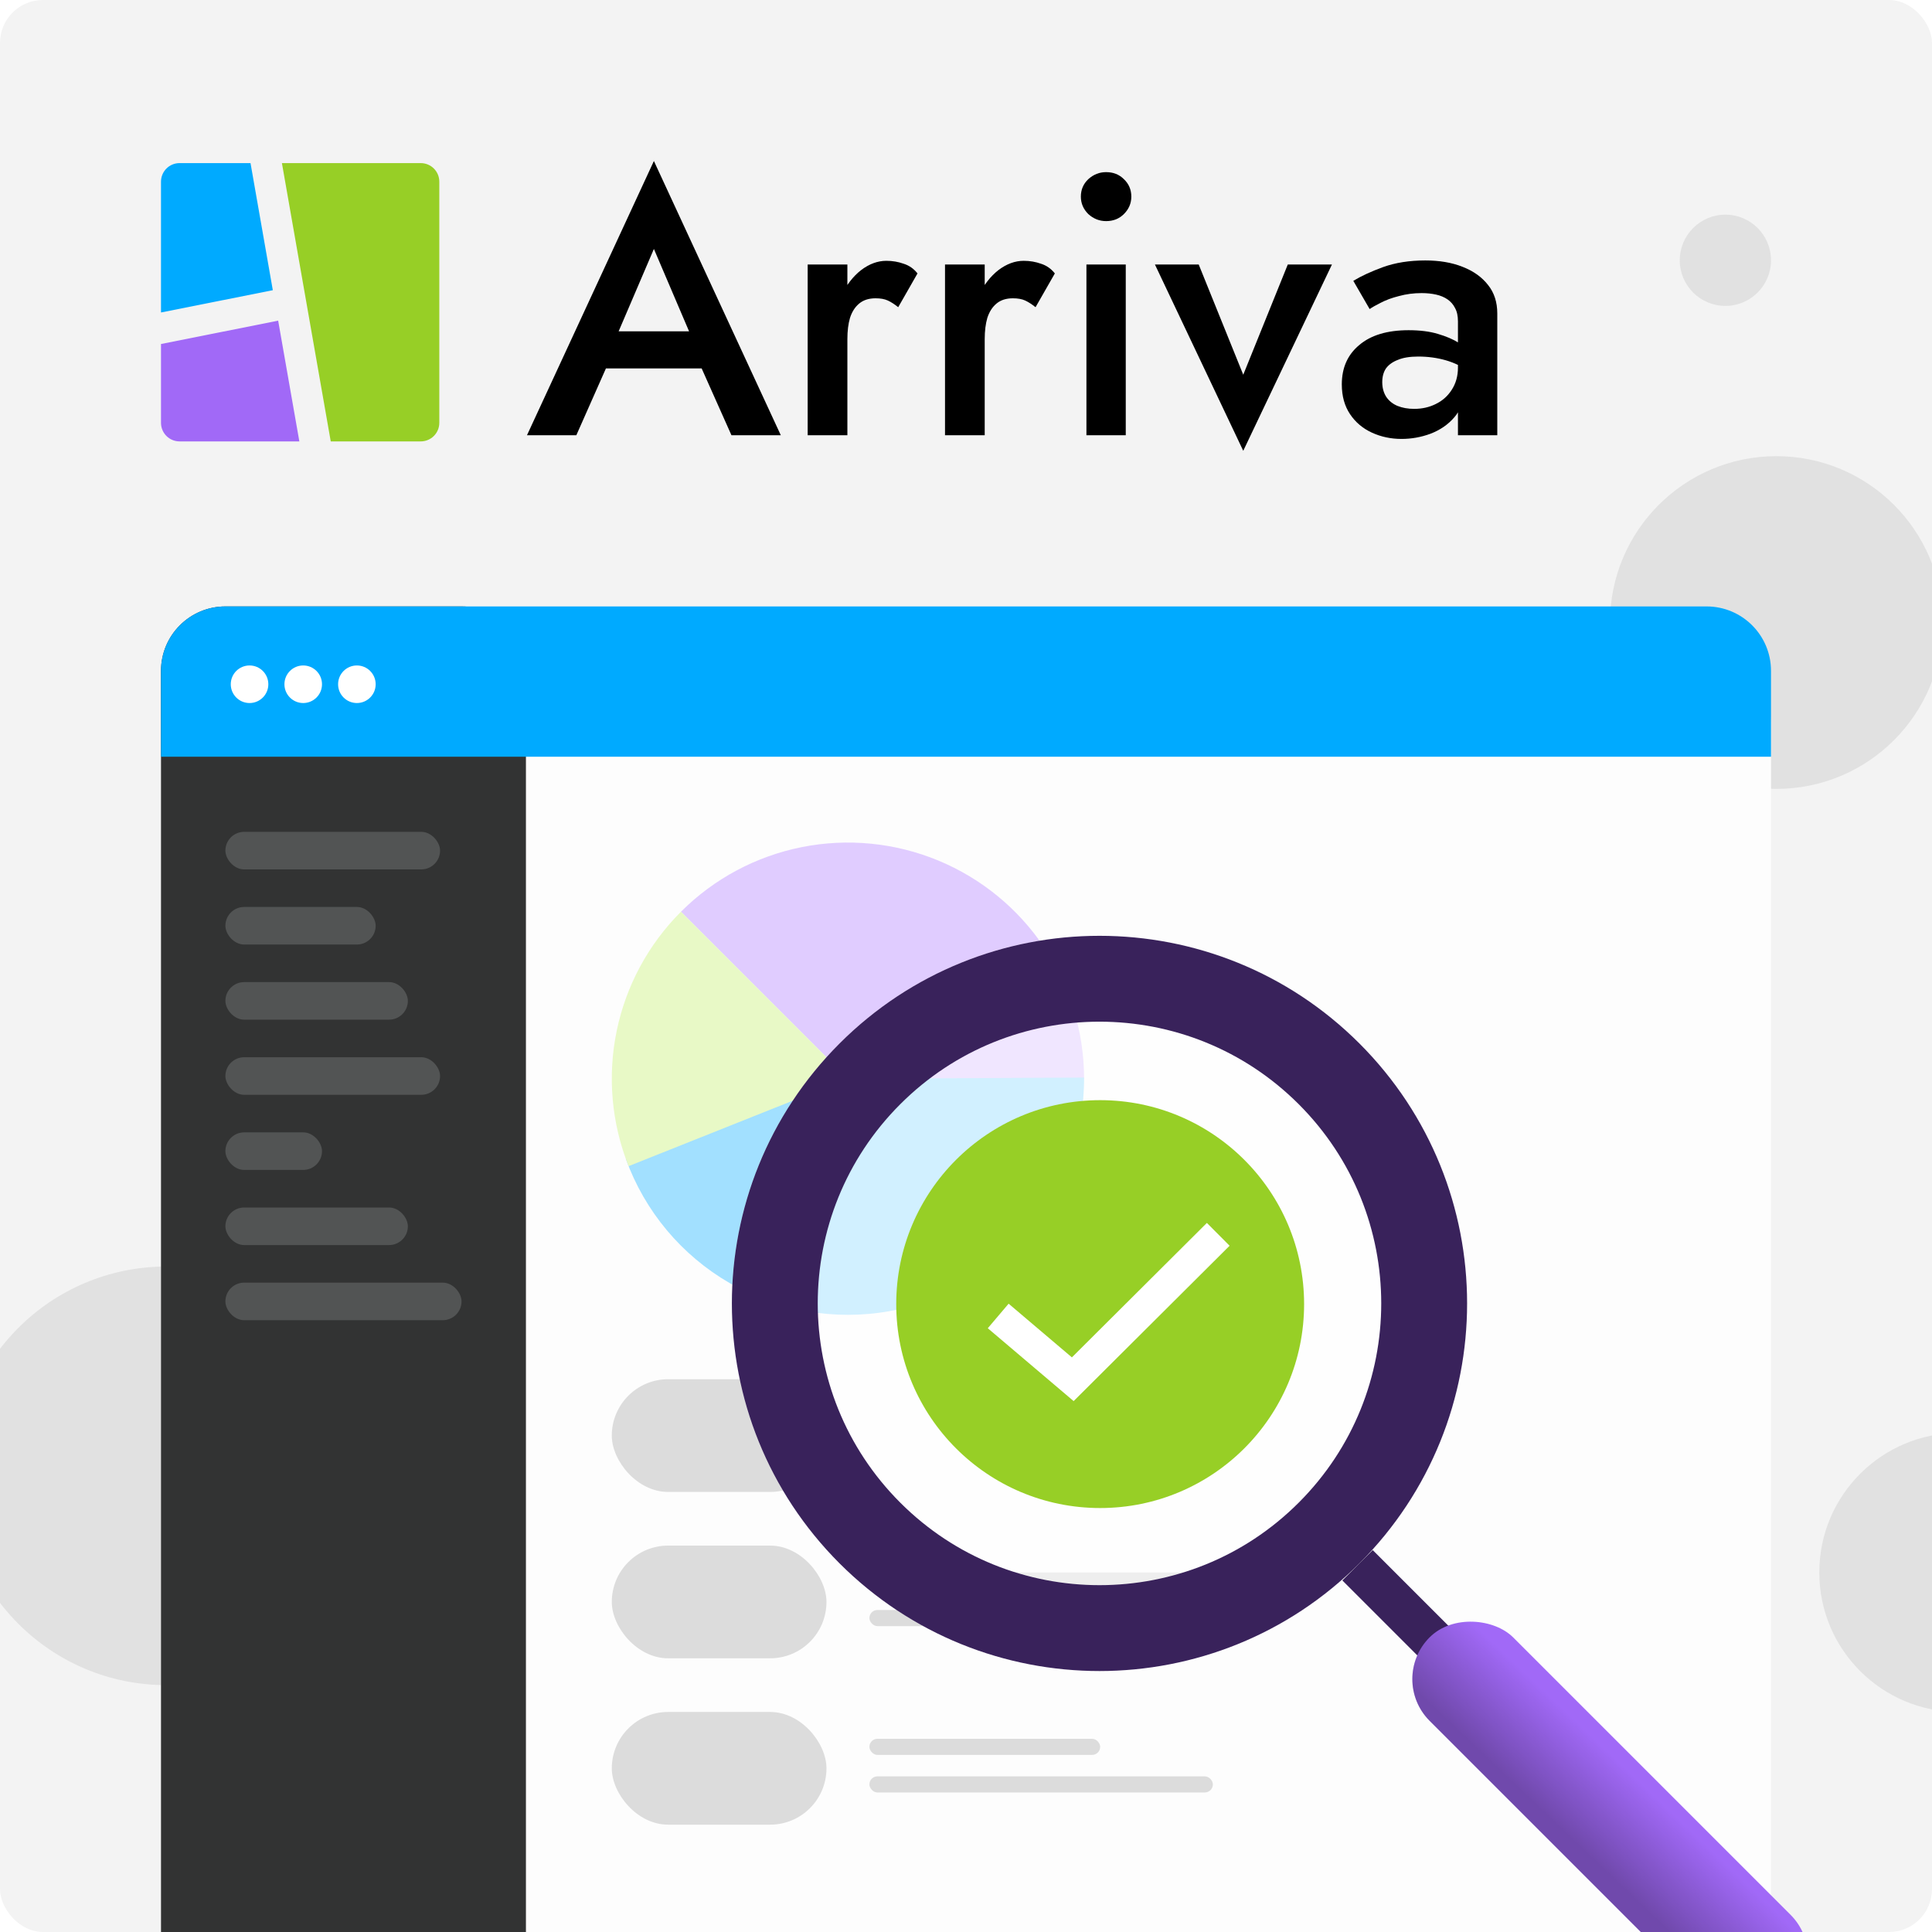 <svg width="360" height="360" viewBox="0 0 360 360" fill="none" xmlns="http://www.w3.org/2000/svg">
<g clip-path="url(#clip0_2662_75854)">
<rect width="360" height="360" rx="8" fill="#F3F3F3"/>
<path d="M33.457 30.392H46.681L50.836 54.074L30 58.224V33.849C30 31.94 31.548 30.392 33.457 30.392Z" fill="#00AAFF"/>
<path d="M78.4 82.248H61.629L52.531 30.392H78.4C80.309 30.392 81.857 31.94 81.857 33.849V78.791C81.857 80.701 80.309 82.248 78.4 82.248Z" fill="#97CF26"/>
<path d="M30 64.099V78.791C30 80.701 31.548 82.249 33.457 82.249H55.779L51.832 59.751L30 64.099Z" fill="#A169F7"/>
<path d="M109.191 68.65H134.773L133.183 61.736H110.712L109.191 68.65ZM121.844 46.387L129.519 64.364L129.726 66.369L136.294 81.096H145.49L121.844 30L98.197 81.096H107.393L114.1 65.954L114.238 64.156L121.844 46.387Z" fill="black"/>
<path d="M157.897 49.291H150.498V81.096H157.897V49.291ZM167.369 57.242L170.964 50.95C170.273 50.074 169.42 49.475 168.406 49.152C167.392 48.784 166.309 48.599 165.156 48.599C163.543 48.599 161.976 49.175 160.455 50.328C158.98 51.48 157.758 53.047 156.79 55.029C155.868 56.965 155.407 59.201 155.407 61.736L157.897 63.188C157.897 61.667 158.058 60.353 158.381 59.247C158.749 58.095 159.325 57.196 160.109 56.551C160.893 55.905 161.907 55.583 163.151 55.583C164.073 55.583 164.834 55.721 165.433 55.997C166.032 56.274 166.678 56.689 167.369 57.242Z" fill="black"/>
<path d="M183.487 49.291H176.089V81.096H183.487V49.291ZM192.96 57.242L196.555 50.95C195.864 50.074 195.011 49.475 193.997 49.152C192.983 48.784 191.899 48.599 190.747 48.599C189.134 48.599 187.567 49.175 186.045 50.328C184.57 51.48 183.349 53.047 182.381 55.029C181.459 56.965 180.998 59.201 180.998 61.736L183.487 63.188C183.487 61.667 183.649 60.353 183.971 59.247C184.34 58.095 184.916 57.196 185.7 56.551C186.483 55.905 187.497 55.583 188.742 55.583C189.664 55.583 190.424 55.721 191.024 55.997C191.623 56.274 192.268 56.689 192.96 57.242Z" fill="black"/>
<path d="M201.403 36.638C201.403 37.882 201.864 38.965 202.786 39.887C203.754 40.763 204.86 41.201 206.105 41.201C207.442 41.201 208.548 40.763 209.424 39.887C210.345 38.965 210.806 37.882 210.806 36.638C210.806 35.347 210.345 34.264 209.424 33.388C208.548 32.512 207.442 32.074 206.105 32.074C204.86 32.074 203.754 32.512 202.786 33.388C201.864 34.264 201.403 35.347 201.403 36.638ZM202.44 49.291V81.096H209.769V49.291H202.44Z" fill="black"/>
<path d="M215.206 49.291L231.661 84L248.186 49.291H239.958L231.661 69.826L223.364 49.291H215.206Z" fill="black"/>
<path d="M257.563 71.209C257.563 70.195 257.793 69.342 258.254 68.65C258.761 67.959 259.499 67.429 260.467 67.06C261.435 66.645 262.702 66.438 264.27 66.438C266.067 66.438 267.773 66.668 269.386 67.129C270.999 67.59 272.52 68.328 273.949 69.342V65.539C273.535 65.032 272.82 64.479 271.806 63.88C270.792 63.234 269.501 62.681 267.934 62.22C266.413 61.759 264.592 61.529 262.472 61.529C258.508 61.529 255.442 62.451 253.276 64.294C251.109 66.092 250.026 68.535 250.026 71.624C250.026 73.79 250.533 75.634 251.547 77.155C252.561 78.676 253.921 79.828 255.627 80.612C257.332 81.396 259.176 81.787 261.158 81.787C263.002 81.787 264.8 81.465 266.551 80.82C268.349 80.128 269.824 79.114 270.976 77.777C272.175 76.394 272.774 74.689 272.774 72.661L271.668 68.512C271.668 70.079 271.276 71.462 270.492 72.661C269.755 73.813 268.764 74.689 267.519 75.288C266.321 75.887 264.984 76.187 263.509 76.187C262.357 76.187 261.319 76.003 260.398 75.634C259.522 75.265 258.83 74.712 258.323 73.974C257.816 73.191 257.563 72.269 257.563 71.209ZM255.212 57.588C255.673 57.265 256.364 56.873 257.286 56.412C258.254 55.905 259.383 55.49 260.674 55.168C262.011 54.799 263.417 54.615 264.892 54.615C265.86 54.615 266.759 54.707 267.588 54.891C268.418 55.075 269.133 55.375 269.732 55.79C270.331 56.205 270.792 56.735 271.115 57.38C271.483 58.026 271.668 58.855 271.668 59.869V81.096H278.997V58.417C278.997 56.297 278.421 54.522 277.268 53.093C276.116 51.618 274.526 50.489 272.497 49.706C270.515 48.922 268.211 48.53 265.583 48.53C262.633 48.53 260.006 48.945 257.701 49.775C255.442 50.604 253.599 51.457 252.17 52.333L255.212 57.588Z" fill="black"/>
<path d="M331 147C348.121 147 362 133.121 362 116C362 98.879 348.121 85 331 85C313.879 85 300 98.879 300 116C300 133.121 313.879 147 331 147Z" fill="#E1E1E1"/>
<path d="M365 319C379.359 319 391 307.359 391 293C391 278.641 379.359 267 365 267C350.641 267 339 278.641 339 293C339 307.359 350.641 319 365 319Z" fill="#E1E1E1"/>
<path d="M321.5 57C326.194 57 330 53.194 330 48.5C330 43.806 326.194 40 321.5 40C316.806 40 313 43.806 313 48.5C313 53.194 316.806 57 321.5 57Z" fill="#E1E1E1"/>
<path d="M31 314C52.539 314 70 296.539 70 275C70 253.461 52.539 236 31 236C9.461 236 -8 253.461 -8 275C-8 296.539 9.461 314 31 314Z" fill="#E1E1E1"/>
<g filter="url(#filter0_d_2662_75854)">
<path d="M30 125C30 118.373 35.373 113 42 113H318C324.627 113 330 118.373 330 125V360H30V125Z" fill="#FDFDFD"/>
</g>
<path d="M30 125C30 118.373 35.373 113 42 113H86C92.627 113 98 118.373 98 125V360H30V125Z" fill="#323333"/>
<path d="M30 125C30 118.373 35.373 113 42 113H318C324.627 113 330 118.373 330 125V141H30V125Z" fill="#00AAFF"/>
<circle cx="46.5" cy="127.5" r="3.5" fill="white"/>
<circle cx="56.5" cy="127.5" r="3.5" fill="white"/>
<circle cx="66.5" cy="127.5" r="3.5" fill="white"/>
<rect x="42" y="155" width="40" height="7" rx="3.5" fill="#525454"/>
<rect x="42" y="169" width="28" height="7" rx="3.5" fill="#525454"/>
<rect x="42" y="183" width="34" height="7" rx="3.5" fill="#525454"/>
<rect x="42" y="197" width="40" height="7" rx="3.5" fill="#525454"/>
<rect x="42" y="211" width="18" height="7" rx="3.5" fill="#525454"/>
<rect x="42" y="225" width="34" height="7" rx="3.5" fill="#525454"/>
<rect x="42" y="239" width="44" height="7" rx="3.5" fill="#525454"/>
<rect x="114" y="319" width="40" height="21" rx="10.5" fill="#DCDCDC"/>
<rect x="162" y="324" width="43" height="3" rx="1.5" fill="#DCDCDC"/>
<rect x="162" y="331" width="64" height="3" rx="1.5" fill="#DCDCDC"/>
<rect x="114" y="288" width="40" height="21" rx="10.5" fill="#DCDCDC"/>
<rect x="162" y="293" width="73" height="3" rx="1.5" fill="#DCDCDC"/>
<rect x="162" y="300" width="64" height="3" rx="1.5" fill="#DCDCDC"/>
<rect x="114" y="257" width="40" height="21" rx="10.5" fill="#DCDCDC"/>
<path d="M202 201C202 192.298 199.419 183.791 194.585 176.555C189.75 169.319 182.878 163.68 174.838 160.349C166.798 157.019 157.951 156.148 149.416 157.845C140.881 159.543 133.041 163.734 126.887 169.887L158 201H202Z" fill="#E0CCFF"/>
<path d="M116.62 215.956C120.145 225.71 127.002 233.904 135.981 239.094C144.96 244.284 155.483 246.136 165.694 244.322C175.905 242.508 185.148 237.146 191.79 229.182C198.433 221.218 202.048 211.163 202 200.792L158 201L116.62 215.956Z" fill="#A2E0FF"/>
<path d="M126.887 169.887C120.805 175.97 116.638 183.702 114.904 192.128C113.169 200.554 113.943 209.303 117.128 217.294L158 201L126.887 169.887Z" fill="#E8F9C6"/>
<path d="M253.31 291.31C280.061 264.559 280.061 221.188 253.31 194.437C226.56 167.686 183.188 167.686 156.437 194.437C129.686 221.188 129.686 264.559 156.437 291.31C183.188 318.061 226.56 318.061 253.31 291.31Z" fill="white" fill-opacity="0.5"/>
<path d="M247.654 200.094C271.28 223.72 271.28 262.027 247.654 285.653C224.027 309.28 185.72 309.28 162.094 285.653C138.467 262.027 138.467 223.72 162.094 200.094C185.72 176.467 224.027 176.467 247.654 200.094Z" stroke="#39225B" stroke-width="16"/>
<rect x="250.128" y="294.492" width="8" height="27" transform="rotate(-45 250.128 294.492)" fill="#39225B"/>
<rect x="258.614" y="312.877" width="22" height="95.112" rx="11" transform="rotate(-45 258.614 312.877)" fill="#A169F7"/>
<rect x="258.614" y="312.877" width="22" height="95.112" rx="11" transform="rotate(-45 258.614 312.877)" fill="url(#paint0_linear_2662_75854)" fill-opacity="0.3"/>
<path d="M205 281C225.987 281 243 263.987 243 243C243 222.013 225.987 205 205 205C184.013 205 167 222.013 167 243C167 263.987 184.013 281 205 281Z" fill="#97CF26"/>
<path d="M186 245.21L199.894 257L227 230" stroke="white" stroke-width="6"/>
</g>
<defs>
<filter id="filter0_d_2662_75854" x="0" y="93" width="360" height="307" filterUnits="userSpaceOnUse" color-interpolation-filters="sRGB">
<feFlood flood-opacity="0" result="BackgroundImageFix"/>
<feColorMatrix in="SourceAlpha" type="matrix" values="0 0 0 0 0 0 0 0 0 0 0 0 0 0 0 0 0 0 127 0" result="hardAlpha"/>
<feOffset dy="10"/>
<feGaussianBlur stdDeviation="15"/>
<feComposite in2="hardAlpha" operator="out"/>
<feColorMatrix type="matrix" values="0 0 0 0 0.762 0 0 0 0 0.762 0 0 0 0 0.762 0 0 0 1 0"/>
<feBlend mode="normal" in2="BackgroundImageFix" result="effect1_dropShadow_2662_75854"/>
<feBlend mode="normal" in="SourceGraphic" in2="effect1_dropShadow_2662_75854" result="shape"/>
</filter>
<linearGradient id="paint0_linear_2662_75854" x1="261.628" y1="345.893" x2="277.913" y2="345.491" gradientUnits="userSpaceOnUse">
<stop/>
<stop offset="1" stop-opacity="0"/>
</linearGradient>
<clipPath id="clip0_2662_75854">
<rect width="360" height="360" rx="8" fill="white"/>
</clipPath>
</defs>
</svg>
